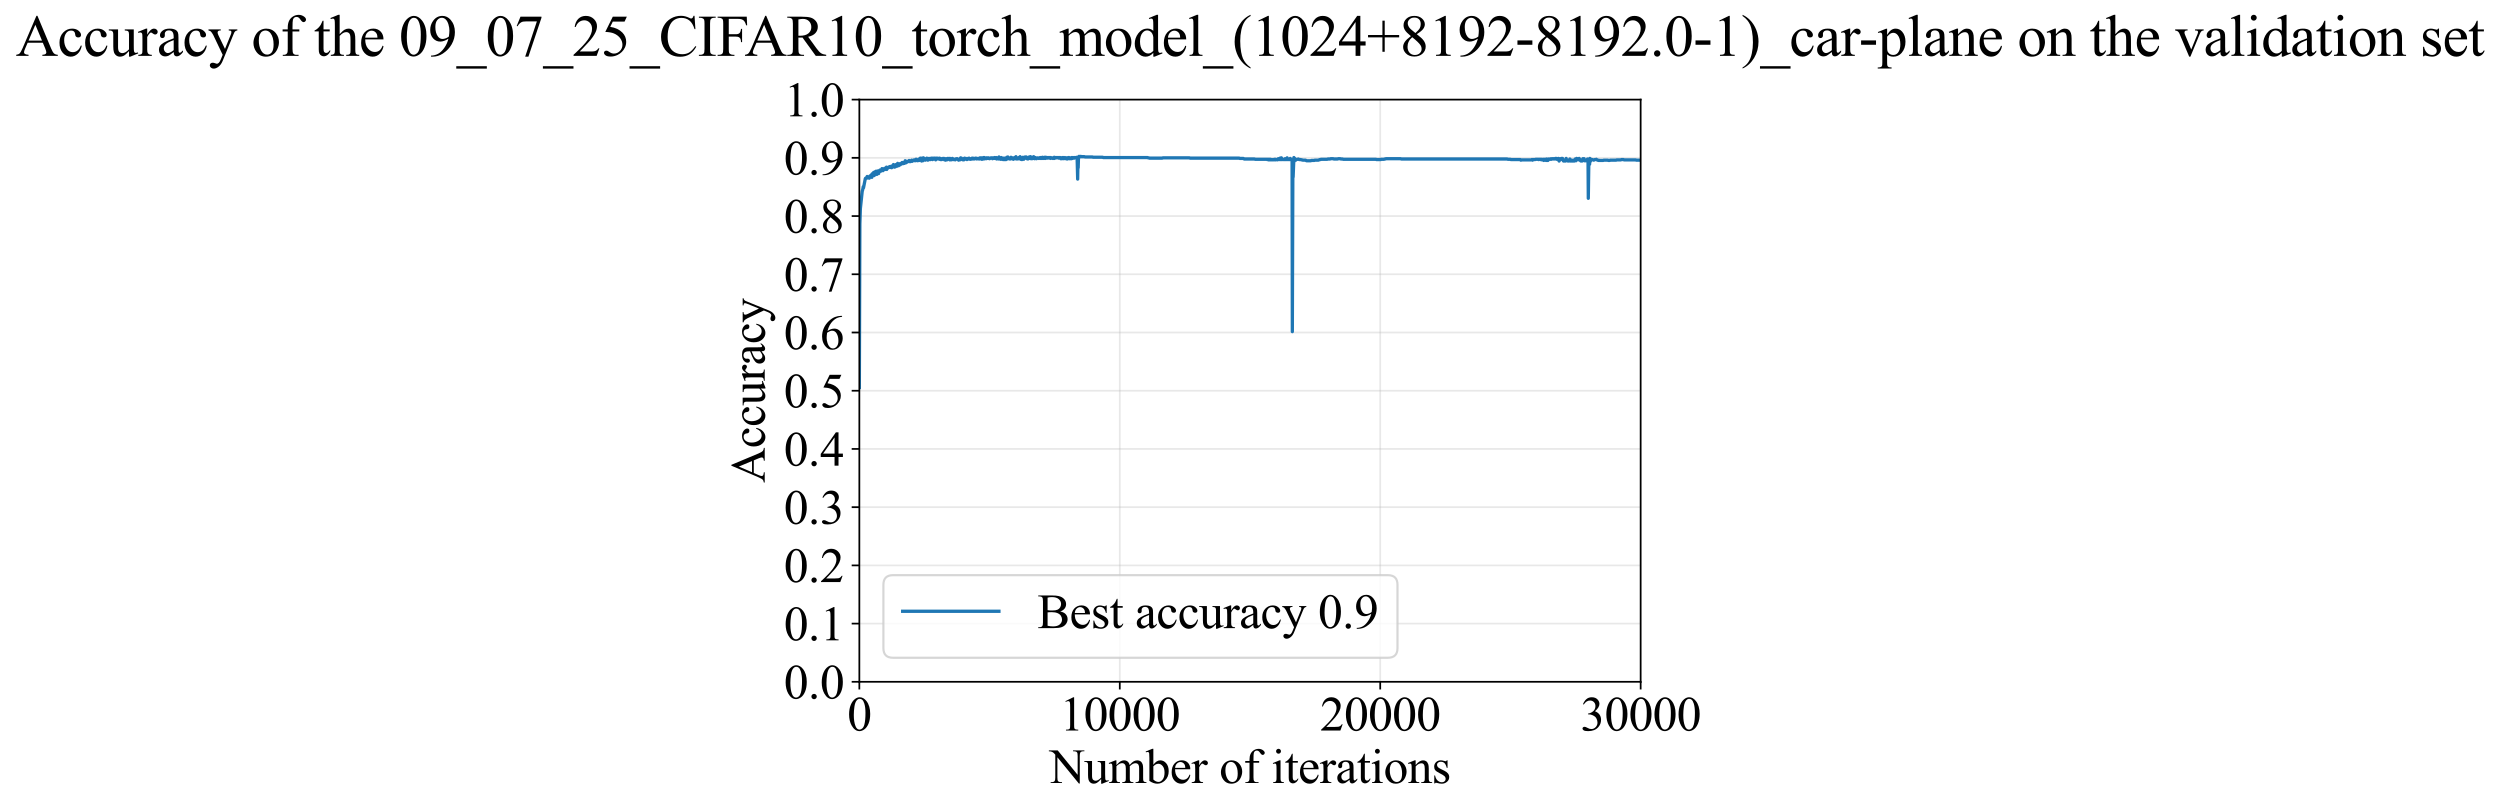 <?xml version="1.0" encoding="utf-8" standalone="no"?>
<!DOCTYPE svg PUBLIC "-//W3C//DTD SVG 1.1//EN"
  "http://www.w3.org/Graphics/SVG/1.1/DTD/svg11.dtd">
<svg xmlns:xlink="http://www.w3.org/1999/xlink" width="1142.687pt" height="369.808pt" viewBox="0 0 1142.687 369.808" xmlns="http://www.w3.org/2000/svg" version="1.1">
 <defs>
  <style type="text/css">*{stroke-linejoin: round; stroke-linecap: butt}</style>
 </defs>
 <g id="figure_1">
  <g id="patch_1">
   <path d="M 0 369.808 
L 1142.687 369.808 
L 1142.687 0 
L 0 0 
z
" style="fill: #ffffff"/>
  </g>
  <g id="axes_1">
   <g id="patch_2">
    <path d="M 392.783 311.644 
L 749.903 311.644 
L 749.903 45.532 
L 392.783 45.532 
z
" style="fill: #ffffff"/>
   </g>
   <g id="matplotlib.axis_1">
    <g id="xtick_1">
     <g id="line2d_1">
      <path d="M 392.783 311.644 
L 392.783 45.532 
" clip-path="url(#pa01be5f928)" style="fill: none; stroke: #b0b0b0; stroke-opacity: 0.3; stroke-width: 0.8; stroke-linecap: square"/>
     </g>
     <g id="line2d_2">
      <defs>
       <path id="m9f57a985c0" d="M 0 0 
L 0 3.5 
" style="stroke: #000000; stroke-width: 0.8"/>
      </defs>
      <g>
       <use xlink:href="#m9f57a985c0" x="392.783" y="311.644" style="stroke: #000000; stroke-width: 0.8"/>
      </g>
     </g>
     <g id="text_1">
      <!-- 0 -->
      <g transform="translate(387.283 333.92) scale(0.22 -0.22)">
       <defs>
        <path id="TimesNewRomanPSMT-30" d="M 231 2094 
Q 231 2819 450 3342 
Q 669 3866 1031 4122 
Q 1313 4325 1613 4325 
Q 2100 4325 2488 3828 
Q 2972 3213 2972 2159 
Q 2972 1422 2759 906 
Q 2547 391 2217 158 
Q 1888 -75 1581 -75 
Q 975 -75 572 641 
Q 231 1244 231 2094 
z
M 844 2016 
Q 844 1141 1059 588 
Q 1238 122 1591 122 
Q 1759 122 1940 273 
Q 2122 425 2216 781 
Q 2359 1319 2359 2297 
Q 2359 3022 2209 3506 
Q 2097 3866 1919 4016 
Q 1791 4119 1609 4119 
Q 1397 4119 1231 3928 
Q 1006 3669 925 3112 
Q 844 2556 844 2016 
z
" transform="scale(0.016)"/>
       </defs>
       <use xlink:href="#TimesNewRomanPSMT-30"/>
      </g>
     </g>
    </g>
    <g id="xtick_2">
     <g id="line2d_3">
      <path d="M 511.823 311.644 
L 511.823 45.532 
" clip-path="url(#pa01be5f928)" style="fill: none; stroke: #b0b0b0; stroke-opacity: 0.3; stroke-width: 0.8; stroke-linecap: square"/>
     </g>
     <g id="line2d_4">
      <g>
       <use xlink:href="#m9f57a985c0" x="511.823" y="311.644" style="stroke: #000000; stroke-width: 0.8"/>
      </g>
     </g>
     <g id="text_2">
      <!-- 10000 -->
      <g transform="translate(484.323 333.92) scale(0.22 -0.22)">
       <defs>
        <path id="TimesNewRomanPSMT-31" d="M 750 3822 
L 1781 4325 
L 1884 4325 
L 1884 747 
Q 1884 391 1914 303 
Q 1944 216 2037 169 
Q 2131 122 2419 116 
L 2419 0 
L 825 0 
L 825 116 
Q 1125 122 1212 167 
Q 1300 213 1334 289 
Q 1369 366 1369 747 
L 1369 3034 
Q 1369 3497 1338 3628 
Q 1316 3728 1258 3775 
Q 1200 3822 1119 3822 
Q 1003 3822 797 3725 
L 750 3822 
z
" transform="scale(0.016)"/>
       </defs>
       <use xlink:href="#TimesNewRomanPSMT-31"/>
       <use xlink:href="#TimesNewRomanPSMT-30" transform="translate(50 0)"/>
       <use xlink:href="#TimesNewRomanPSMT-30" transform="translate(100 0)"/>
       <use xlink:href="#TimesNewRomanPSMT-30" transform="translate(150 0)"/>
       <use xlink:href="#TimesNewRomanPSMT-30" transform="translate(200 0)"/>
      </g>
     </g>
    </g>
    <g id="xtick_3">
     <g id="line2d_5">
      <path d="M 630.863 311.644 
L 630.863 45.532 
" clip-path="url(#pa01be5f928)" style="fill: none; stroke: #b0b0b0; stroke-opacity: 0.3; stroke-width: 0.8; stroke-linecap: square"/>
     </g>
     <g id="line2d_6">
      <g>
       <use xlink:href="#m9f57a985c0" x="630.863" y="311.644" style="stroke: #000000; stroke-width: 0.8"/>
      </g>
     </g>
     <g id="text_3">
      <!-- 20000 -->
      <g transform="translate(603.363 333.92) scale(0.22 -0.22)">
       <defs>
        <path id="TimesNewRomanPSMT-32" d="M 2934 816 
L 2638 0 
L 138 0 
L 138 116 
Q 1241 1122 1691 1759 
Q 2141 2397 2141 2925 
Q 2141 3328 1894 3587 
Q 1647 3847 1303 3847 
Q 991 3847 742 3664 
Q 494 3481 375 3128 
L 259 3128 
Q 338 3706 661 4015 
Q 984 4325 1469 4325 
Q 1984 4325 2329 3994 
Q 2675 3663 2675 3213 
Q 2675 2891 2525 2569 
Q 2294 2063 1775 1497 
Q 997 647 803 472 
L 1909 472 
Q 2247 472 2383 497 
Q 2519 522 2628 598 
Q 2738 675 2819 816 
L 2934 816 
z
" transform="scale(0.016)"/>
       </defs>
       <use xlink:href="#TimesNewRomanPSMT-32"/>
       <use xlink:href="#TimesNewRomanPSMT-30" transform="translate(50 0)"/>
       <use xlink:href="#TimesNewRomanPSMT-30" transform="translate(100 0)"/>
       <use xlink:href="#TimesNewRomanPSMT-30" transform="translate(150 0)"/>
       <use xlink:href="#TimesNewRomanPSMT-30" transform="translate(200 0)"/>
      </g>
     </g>
    </g>
    <g id="xtick_4">
     <g id="line2d_7">
      <path d="M 749.903 311.644 
L 749.903 45.532 
" clip-path="url(#pa01be5f928)" style="fill: none; stroke: #b0b0b0; stroke-opacity: 0.3; stroke-width: 0.8; stroke-linecap: square"/>
     </g>
     <g id="line2d_8">
      <g>
       <use xlink:href="#m9f57a985c0" x="749.903" y="311.644" style="stroke: #000000; stroke-width: 0.8"/>
      </g>
     </g>
     <g id="text_4">
      <!-- 30000 -->
      <g transform="translate(722.403 333.92) scale(0.22 -0.22)">
       <defs>
        <path id="TimesNewRomanPSMT-33" d="M 325 3431 
Q 506 3859 782 4092 
Q 1059 4325 1472 4325 
Q 1981 4325 2253 3994 
Q 2459 3747 2459 3466 
Q 2459 3003 1878 2509 
Q 2269 2356 2469 2072 
Q 2669 1788 2669 1403 
Q 2669 853 2319 450 
Q 1863 -75 997 -75 
Q 569 -75 414 31 
Q 259 138 259 259 
Q 259 350 332 419 
Q 406 488 509 488 
Q 588 488 669 463 
Q 722 447 909 348 
Q 1097 250 1169 231 
Q 1284 197 1416 197 
Q 1734 197 1970 444 
Q 2206 691 2206 1028 
Q 2206 1275 2097 1509 
Q 2016 1684 1919 1775 
Q 1784 1900 1550 2001 
Q 1316 2103 1072 2103 
L 972 2103 
L 972 2197 
Q 1219 2228 1467 2375 
Q 1716 2522 1828 2728 
Q 1941 2934 1941 3181 
Q 1941 3503 1739 3701 
Q 1538 3900 1238 3900 
Q 753 3900 428 3381 
L 325 3431 
z
" transform="scale(0.016)"/>
       </defs>
       <use xlink:href="#TimesNewRomanPSMT-33"/>
       <use xlink:href="#TimesNewRomanPSMT-30" transform="translate(50 0)"/>
       <use xlink:href="#TimesNewRomanPSMT-30" transform="translate(100 0)"/>
       <use xlink:href="#TimesNewRomanPSMT-30" transform="translate(150 0)"/>
       <use xlink:href="#TimesNewRomanPSMT-30" transform="translate(200 0)"/>
      </g>
     </g>
    </g>
    <g id="text_5">
     <!-- Number of iterations -->
     <g transform="translate(479.701 357.902) scale(0.22 -0.22)">
      <defs>
       <path id="TimesNewRomanPSMT-4e" d="M -84 4238 
L 1066 4238 
L 3656 1059 
L 3656 3503 
Q 3656 3894 3569 3991 
Q 3453 4122 3203 4122 
L 3056 4122 
L 3056 4238 
L 4531 4238 
L 4531 4122 
L 4381 4122 
Q 4113 4122 4000 3959 
Q 3931 3859 3931 3503 
L 3931 -69 
L 3819 -69 
L 1025 3344 
L 1025 734 
Q 1025 344 1109 247 
Q 1228 116 1475 116 
L 1625 116 
L 1625 0 
L 150 0 
L 150 116 
L 297 116 
Q 569 116 681 278 
Q 750 378 750 734 
L 750 3681 
Q 566 3897 470 3965 
Q 375 4034 191 4094 
Q 100 4122 -84 4122 
L -84 4238 
z
" transform="scale(0.016)"/>
       <path id="TimesNewRomanPSMT-75" d="M 2709 2863 
L 2709 1128 
Q 2709 631 2732 520 
Q 2756 409 2807 365 
Q 2859 322 2928 322 
Q 3025 322 3147 375 
L 3191 266 
L 2334 -88 
L 2194 -88 
L 2194 519 
Q 1825 119 1631 15 
Q 1438 -88 1222 -88 
Q 981 -88 804 51 
Q 628 191 559 409 
Q 491 628 491 1028 
L 491 2306 
Q 491 2509 447 2587 
Q 403 2666 317 2708 
Q 231 2750 6 2747 
L 6 2863 
L 1009 2863 
L 1009 947 
Q 1009 547 1148 422 
Q 1288 297 1484 297 
Q 1619 297 1789 381 
Q 1959 466 2194 703 
L 2194 2325 
Q 2194 2569 2105 2655 
Q 2016 2741 1734 2747 
L 1734 2863 
L 2709 2863 
z
" transform="scale(0.016)"/>
       <path id="TimesNewRomanPSMT-6d" d="M 1050 2338 
Q 1363 2650 1419 2697 
Q 1559 2816 1721 2881 
Q 1884 2947 2044 2947 
Q 2313 2947 2506 2790 
Q 2700 2634 2766 2338 
Q 3088 2713 3309 2830 
Q 3531 2947 3766 2947 
Q 3994 2947 4170 2830 
Q 4347 2713 4450 2447 
Q 4519 2266 4519 1878 
L 4519 647 
Q 4519 378 4559 278 
Q 4591 209 4675 161 
Q 4759 113 4950 113 
L 4950 0 
L 3538 0 
L 3538 113 
L 3597 113 
Q 3781 113 3884 184 
Q 3956 234 3988 344 
Q 4000 397 4000 647 
L 4000 1878 
Q 4000 2228 3916 2372 
Q 3794 2572 3525 2572 
Q 3359 2572 3192 2489 
Q 3025 2406 2788 2181 
L 2781 2147 
L 2788 2013 
L 2788 647 
Q 2788 353 2820 281 
Q 2853 209 2943 161 
Q 3034 113 3253 113 
L 3253 0 
L 1806 0 
L 1806 113 
Q 2044 113 2133 169 
Q 2222 225 2256 338 
Q 2272 391 2272 647 
L 2272 1878 
Q 2272 2228 2169 2381 
Q 2031 2581 1784 2581 
Q 1616 2581 1450 2491 
Q 1191 2353 1050 2181 
L 1050 647 
Q 1050 366 1089 281 
Q 1128 197 1204 155 
Q 1281 113 1516 113 
L 1516 0 
L 100 0 
L 100 113 
Q 297 113 375 155 
Q 453 197 493 289 
Q 534 381 534 647 
L 534 1741 
Q 534 2213 506 2350 
Q 484 2453 437 2492 
Q 391 2531 309 2531 
Q 222 2531 100 2484 
L 53 2597 
L 916 2947 
L 1050 2947 
L 1050 2338 
z
" transform="scale(0.016)"/>
       <path id="TimesNewRomanPSMT-62" d="M 984 2369 
Q 1400 2947 1881 2947 
Q 2322 2947 2650 2570 
Q 2978 2194 2978 1541 
Q 2978 778 2472 313 
Q 2038 -88 1503 -88 
Q 1253 -88 995 3 
Q 738 94 469 275 
L 469 3241 
Q 469 3728 445 3840 
Q 422 3953 372 3993 
Q 322 4034 247 4034 
Q 159 4034 28 3984 
L -16 4094 
L 844 4444 
L 984 4444 
L 984 2369 
z
M 984 2169 
L 984 456 
Q 1144 300 1314 220 
Q 1484 141 1663 141 
Q 1947 141 2192 453 
Q 2438 766 2438 1363 
Q 2438 1913 2192 2208 
Q 1947 2503 1634 2503 
Q 1469 2503 1303 2419 
Q 1178 2356 984 2169 
z
" transform="scale(0.016)"/>
       <path id="TimesNewRomanPSMT-65" d="M 681 1784 
Q 678 1147 991 784 
Q 1303 422 1725 422 
Q 2006 422 2214 576 
Q 2422 731 2563 1106 
L 2659 1044 
Q 2594 616 2278 264 
Q 1963 -88 1488 -88 
Q 972 -88 605 314 
Q 238 716 238 1394 
Q 238 2128 614 2539 
Q 991 2950 1559 2950 
Q 2041 2950 2350 2633 
Q 2659 2316 2659 1784 
L 681 1784 
z
M 681 1966 
L 2006 1966 
Q 1991 2241 1941 2353 
Q 1863 2528 1708 2628 
Q 1553 2728 1384 2728 
Q 1125 2728 920 2526 
Q 716 2325 681 1966 
z
" transform="scale(0.016)"/>
       <path id="TimesNewRomanPSMT-72" d="M 1038 2947 
L 1038 2303 
Q 1397 2947 1775 2947 
Q 1947 2947 2059 2842 
Q 2172 2738 2172 2600 
Q 2172 2478 2090 2393 
Q 2009 2309 1897 2309 
Q 1788 2309 1652 2417 
Q 1516 2525 1450 2525 
Q 1394 2525 1328 2463 
Q 1188 2334 1038 2041 
L 1038 669 
Q 1038 431 1097 309 
Q 1138 225 1241 169 
Q 1344 113 1538 113 
L 1538 0 
L 72 0 
L 72 113 
Q 291 113 397 181 
Q 475 231 506 341 
Q 522 394 522 644 
L 522 1753 
Q 522 2253 501 2348 
Q 481 2444 426 2487 
Q 372 2531 291 2531 
Q 194 2531 72 2484 
L 41 2597 
L 906 2947 
L 1038 2947 
z
" transform="scale(0.016)"/>
       <path id="TimesNewRomanPSMT-20" transform="scale(0.016)"/>
       <path id="TimesNewRomanPSMT-6f" d="M 1600 2947 
Q 2250 2947 2644 2453 
Q 2978 2031 2978 1484 
Q 2978 1100 2793 706 
Q 2609 313 2286 112 
Q 1963 -88 1566 -88 
Q 919 -88 538 428 
Q 216 863 216 1403 
Q 216 1797 411 2186 
Q 606 2575 925 2761 
Q 1244 2947 1600 2947 
z
M 1503 2744 
Q 1338 2744 1170 2645 
Q 1003 2547 900 2300 
Q 797 2053 797 1666 
Q 797 1041 1045 587 
Q 1294 134 1700 134 
Q 2003 134 2200 384 
Q 2397 634 2397 1244 
Q 2397 2006 2069 2444 
Q 1847 2744 1503 2744 
z
" transform="scale(0.016)"/>
       <path id="TimesNewRomanPSMT-66" d="M 1319 2638 
L 1319 756 
Q 1319 356 1406 250 
Q 1522 113 1716 113 
L 1975 113 
L 1975 0 
L 266 0 
L 266 113 
L 394 113 
Q 519 113 622 175 
Q 725 238 764 344 
Q 803 450 803 756 
L 803 2638 
L 247 2638 
L 247 2863 
L 803 2863 
L 803 3050 
Q 803 3478 940 3775 
Q 1078 4072 1361 4255 
Q 1644 4438 1997 4438 
Q 2325 4438 2600 4225 
Q 2781 4084 2781 3909 
Q 2781 3816 2700 3733 
Q 2619 3650 2525 3650 
Q 2453 3650 2373 3701 
Q 2294 3753 2178 3923 
Q 2063 4094 1966 4153 
Q 1869 4213 1750 4213 
Q 1606 4213 1506 4136 
Q 1406 4059 1362 3898 
Q 1319 3738 1319 3069 
L 1319 2863 
L 2056 2863 
L 2056 2638 
L 1319 2638 
z
" transform="scale(0.016)"/>
       <path id="TimesNewRomanPSMT-69" d="M 928 4444 
Q 1059 4444 1151 4351 
Q 1244 4259 1244 4128 
Q 1244 3997 1151 3903 
Q 1059 3809 928 3809 
Q 797 3809 703 3903 
Q 609 3997 609 4128 
Q 609 4259 701 4351 
Q 794 4444 928 4444 
z
M 1188 2947 
L 1188 647 
Q 1188 378 1227 289 
Q 1266 200 1342 156 
Q 1419 113 1622 113 
L 1622 0 
L 231 0 
L 231 113 
Q 441 113 512 153 
Q 584 194 626 287 
Q 669 381 669 647 
L 669 1750 
Q 669 2216 641 2353 
Q 619 2453 572 2492 
Q 525 2531 444 2531 
Q 356 2531 231 2484 
L 188 2597 
L 1050 2947 
L 1188 2947 
z
" transform="scale(0.016)"/>
       <path id="TimesNewRomanPSMT-74" d="M 1031 3803 
L 1031 2863 
L 1700 2863 
L 1700 2644 
L 1031 2644 
L 1031 788 
Q 1031 509 1111 412 
Q 1191 316 1316 316 
Q 1419 316 1516 380 
Q 1613 444 1666 569 
L 1788 569 
Q 1678 263 1478 108 
Q 1278 -47 1066 -47 
Q 922 -47 784 33 
Q 647 113 581 261 
Q 516 409 516 719 
L 516 2644 
L 63 2644 
L 63 2747 
Q 234 2816 414 2980 
Q 594 3144 734 3369 
Q 806 3488 934 3803 
L 1031 3803 
z
" transform="scale(0.016)"/>
       <path id="TimesNewRomanPSMT-61" d="M 1822 413 
Q 1381 72 1269 19 
Q 1100 -59 909 -59 
Q 613 -59 420 144 
Q 228 347 228 678 
Q 228 888 322 1041 
Q 450 1253 767 1440 
Q 1084 1628 1822 1897 
L 1822 2009 
Q 1822 2438 1686 2597 
Q 1550 2756 1291 2756 
Q 1094 2756 978 2650 
Q 859 2544 859 2406 
L 866 2225 
Q 866 2081 792 2003 
Q 719 1925 600 1925 
Q 484 1925 411 2006 
Q 338 2088 338 2228 
Q 338 2497 613 2722 
Q 888 2947 1384 2947 
Q 1766 2947 2009 2819 
Q 2194 2722 2281 2516 
Q 2338 2381 2338 1966 
L 2338 994 
Q 2338 584 2353 492 
Q 2369 400 2405 369 
Q 2441 338 2488 338 
Q 2538 338 2575 359 
Q 2641 400 2828 588 
L 2828 413 
Q 2478 -56 2159 -56 
Q 2006 -56 1915 50 
Q 1825 156 1822 413 
z
M 1822 616 
L 1822 1706 
Q 1350 1519 1213 1441 
Q 966 1303 859 1153 
Q 753 1003 753 825 
Q 753 600 887 451 
Q 1022 303 1197 303 
Q 1434 303 1822 616 
z
" transform="scale(0.016)"/>
       <path id="TimesNewRomanPSMT-6e" d="M 1034 2341 
Q 1538 2947 1994 2947 
Q 2228 2947 2397 2830 
Q 2566 2713 2666 2444 
Q 2734 2256 2734 1869 
L 2734 647 
Q 2734 375 2778 278 
Q 2813 200 2889 156 
Q 2966 113 3172 113 
L 3172 0 
L 1756 0 
L 1756 113 
L 1816 113 
Q 2016 113 2095 173 
Q 2175 234 2206 353 
Q 2219 400 2219 647 
L 2219 1819 
Q 2219 2209 2117 2386 
Q 2016 2563 1775 2563 
Q 1403 2563 1034 2156 
L 1034 647 
Q 1034 356 1069 288 
Q 1113 197 1189 155 
Q 1266 113 1500 113 
L 1500 0 
L 84 0 
L 84 113 
L 147 113 
Q 366 113 442 223 
Q 519 334 519 647 
L 519 1709 
Q 519 2225 495 2337 
Q 472 2450 423 2490 
Q 375 2531 294 2531 
Q 206 2531 84 2484 
L 38 2597 
L 900 2947 
L 1034 2947 
L 1034 2341 
z
" transform="scale(0.016)"/>
       <path id="TimesNewRomanPSMT-73" d="M 2050 2947 
L 2050 1972 
L 1947 1972 
Q 1828 2431 1642 2597 
Q 1456 2763 1169 2763 
Q 950 2763 815 2647 
Q 681 2531 681 2391 
Q 681 2216 781 2091 
Q 878 1963 1175 1819 
L 1631 1597 
Q 2266 1288 2266 781 
Q 2266 391 1970 151 
Q 1675 -88 1309 -88 
Q 1047 -88 709 6 
Q 606 38 541 38 
Q 469 38 428 -44 
L 325 -44 
L 325 978 
L 428 978 
Q 516 541 762 319 
Q 1009 97 1316 97 
Q 1531 97 1667 223 
Q 1803 350 1803 528 
Q 1803 744 1651 891 
Q 1500 1038 1047 1263 
Q 594 1488 453 1669 
Q 313 1847 313 2119 
Q 313 2472 555 2709 
Q 797 2947 1181 2947 
Q 1350 2947 1591 2875 
Q 1750 2828 1803 2828 
Q 1853 2828 1881 2850 
Q 1909 2872 1947 2947 
L 2050 2947 
z
" transform="scale(0.016)"/>
      </defs>
      <use xlink:href="#TimesNewRomanPSMT-4e"/>
      <use xlink:href="#TimesNewRomanPSMT-75" transform="translate(72.217 0)"/>
      <use xlink:href="#TimesNewRomanPSMT-6d" transform="translate(122.217 0)"/>
      <use xlink:href="#TimesNewRomanPSMT-62" transform="translate(200 0)"/>
      <use xlink:href="#TimesNewRomanPSMT-65" transform="translate(250 0)"/>
      <use xlink:href="#TimesNewRomanPSMT-72" transform="translate(294.385 0)"/>
      <use xlink:href="#TimesNewRomanPSMT-20" transform="translate(327.686 0)"/>
      <use xlink:href="#TimesNewRomanPSMT-6f" transform="translate(352.686 0)"/>
      <use xlink:href="#TimesNewRomanPSMT-66" transform="translate(402.686 0)"/>
      <use xlink:href="#TimesNewRomanPSMT-20" transform="translate(435.986 0)"/>
      <use xlink:href="#TimesNewRomanPSMT-69" transform="translate(460.986 0)"/>
      <use xlink:href="#TimesNewRomanPSMT-74" transform="translate(488.77 0)"/>
      <use xlink:href="#TimesNewRomanPSMT-65" transform="translate(516.553 0)"/>
      <use xlink:href="#TimesNewRomanPSMT-72" transform="translate(560.938 0)"/>
      <use xlink:href="#TimesNewRomanPSMT-61" transform="translate(594.238 0)"/>
      <use xlink:href="#TimesNewRomanPSMT-74" transform="translate(638.623 0)"/>
      <use xlink:href="#TimesNewRomanPSMT-69" transform="translate(666.406 0)"/>
      <use xlink:href="#TimesNewRomanPSMT-6f" transform="translate(694.189 0)"/>
      <use xlink:href="#TimesNewRomanPSMT-6e" transform="translate(744.189 0)"/>
      <use xlink:href="#TimesNewRomanPSMT-73" transform="translate(794.189 0)"/>
     </g>
    </g>
   </g>
   <g id="matplotlib.axis_2">
    <g id="ytick_1">
     <g id="line2d_9">
      <path d="M 392.783 311.644 
L 749.903 311.644 
" clip-path="url(#pa01be5f928)" style="fill: none; stroke: #b0b0b0; stroke-opacity: 0.3; stroke-width: 0.8; stroke-linecap: square"/>
     </g>
     <g id="line2d_10">
      <defs>
       <path id="mc6e3ddecdb" d="M 0 0 
L -3.5 0 
" style="stroke: #000000; stroke-width: 0.8"/>
      </defs>
      <g>
       <use xlink:href="#mc6e3ddecdb" x="392.783" y="311.644" style="stroke: #000000; stroke-width: 0.8"/>
      </g>
     </g>
     <g id="text_6">
      <!-- 0.0 -->
      <g transform="translate(358.283 319.282) scale(0.22 -0.22)">
       <defs>
        <path id="TimesNewRomanPSMT-2e" d="M 800 606 
Q 947 606 1047 504 
Q 1147 403 1147 259 
Q 1147 116 1045 14 
Q 944 -88 800 -88 
Q 656 -88 554 14 
Q 453 116 453 259 
Q 453 406 554 506 
Q 656 606 800 606 
z
" transform="scale(0.016)"/>
       </defs>
       <use xlink:href="#TimesNewRomanPSMT-30"/>
       <use xlink:href="#TimesNewRomanPSMT-2e" transform="translate(50 0)"/>
       <use xlink:href="#TimesNewRomanPSMT-30" transform="translate(75 0)"/>
      </g>
     </g>
    </g>
    <g id="ytick_2">
     <g id="line2d_11">
      <path d="M 392.783 285.032 
L 749.903 285.032 
" clip-path="url(#pa01be5f928)" style="fill: none; stroke: #b0b0b0; stroke-opacity: 0.3; stroke-width: 0.8; stroke-linecap: square"/>
     </g>
     <g id="line2d_12">
      <g>
       <use xlink:href="#mc6e3ddecdb" x="392.783" y="285.032" style="stroke: #000000; stroke-width: 0.8"/>
      </g>
     </g>
     <g id="text_7">
      <!-- 0.1 -->
      <g transform="translate(358.283 292.67) scale(0.22 -0.22)">
       <use xlink:href="#TimesNewRomanPSMT-30"/>
       <use xlink:href="#TimesNewRomanPSMT-2e" transform="translate(50 0)"/>
       <use xlink:href="#TimesNewRomanPSMT-31" transform="translate(75 0)"/>
      </g>
     </g>
    </g>
    <g id="ytick_3">
     <g id="line2d_13">
      <path d="M 392.783 258.421 
L 749.903 258.421 
" clip-path="url(#pa01be5f928)" style="fill: none; stroke: #b0b0b0; stroke-opacity: 0.3; stroke-width: 0.8; stroke-linecap: square"/>
     </g>
     <g id="line2d_14">
      <g>
       <use xlink:href="#mc6e3ddecdb" x="392.783" y="258.421" style="stroke: #000000; stroke-width: 0.8"/>
      </g>
     </g>
     <g id="text_8">
      <!-- 0.2 -->
      <g transform="translate(358.283 266.059) scale(0.22 -0.22)">
       <use xlink:href="#TimesNewRomanPSMT-30"/>
       <use xlink:href="#TimesNewRomanPSMT-2e" transform="translate(50 0)"/>
       <use xlink:href="#TimesNewRomanPSMT-32" transform="translate(75 0)"/>
      </g>
     </g>
    </g>
    <g id="ytick_4">
     <g id="line2d_15">
      <path d="M 392.783 231.81 
L 749.903 231.81 
" clip-path="url(#pa01be5f928)" style="fill: none; stroke: #b0b0b0; stroke-opacity: 0.3; stroke-width: 0.8; stroke-linecap: square"/>
     </g>
     <g id="line2d_16">
      <g>
       <use xlink:href="#mc6e3ddecdb" x="392.783" y="231.81" style="stroke: #000000; stroke-width: 0.8"/>
      </g>
     </g>
     <g id="text_9">
      <!-- 0.3 -->
      <g transform="translate(358.283 239.448) scale(0.22 -0.22)">
       <use xlink:href="#TimesNewRomanPSMT-30"/>
       <use xlink:href="#TimesNewRomanPSMT-2e" transform="translate(50 0)"/>
       <use xlink:href="#TimesNewRomanPSMT-33" transform="translate(75 0)"/>
      </g>
     </g>
    </g>
    <g id="ytick_5">
     <g id="line2d_17">
      <path d="M 392.783 205.199 
L 749.903 205.199 
" clip-path="url(#pa01be5f928)" style="fill: none; stroke: #b0b0b0; stroke-opacity: 0.3; stroke-width: 0.8; stroke-linecap: square"/>
     </g>
     <g id="line2d_18">
      <g>
       <use xlink:href="#mc6e3ddecdb" x="392.783" y="205.199" style="stroke: #000000; stroke-width: 0.8"/>
      </g>
     </g>
     <g id="text_10">
      <!-- 0.4 -->
      <g transform="translate(358.283 212.837) scale(0.22 -0.22)">
       <defs>
        <path id="TimesNewRomanPSMT-34" d="M 2978 1563 
L 2978 1119 
L 2409 1119 
L 2409 0 
L 1894 0 
L 1894 1119 
L 100 1119 
L 100 1519 
L 2066 4325 
L 2409 4325 
L 2409 1563 
L 2978 1563 
z
M 1894 1563 
L 1894 3666 
L 406 1563 
L 1894 1563 
z
" transform="scale(0.016)"/>
       </defs>
       <use xlink:href="#TimesNewRomanPSMT-30"/>
       <use xlink:href="#TimesNewRomanPSMT-2e" transform="translate(50 0)"/>
       <use xlink:href="#TimesNewRomanPSMT-34" transform="translate(75 0)"/>
      </g>
     </g>
    </g>
    <g id="ytick_6">
     <g id="line2d_19">
      <path d="M 392.783 178.588 
L 749.903 178.588 
" clip-path="url(#pa01be5f928)" style="fill: none; stroke: #b0b0b0; stroke-opacity: 0.3; stroke-width: 0.8; stroke-linecap: square"/>
     </g>
     <g id="line2d_20">
      <g>
       <use xlink:href="#mc6e3ddecdb" x="392.783" y="178.588" style="stroke: #000000; stroke-width: 0.8"/>
      </g>
     </g>
     <g id="text_11">
      <!-- 0.5 -->
      <g transform="translate(358.283 186.226) scale(0.22 -0.22)">
       <defs>
        <path id="TimesNewRomanPSMT-35" d="M 2778 4238 
L 2534 3706 
L 1259 3706 
L 981 3138 
Q 1809 3016 2294 2522 
Q 2709 2097 2709 1522 
Q 2709 1188 2573 903 
Q 2438 619 2231 419 
Q 2025 219 1772 97 
Q 1413 -75 1034 -75 
Q 653 -75 479 54 
Q 306 184 306 341 
Q 306 428 378 495 
Q 450 563 559 563 
Q 641 563 702 538 
Q 763 513 909 409 
Q 1144 247 1384 247 
Q 1750 247 2026 523 
Q 2303 800 2303 1197 
Q 2303 1581 2056 1914 
Q 1809 2247 1375 2428 
Q 1034 2569 447 2591 
L 1259 4238 
L 2778 4238 
z
" transform="scale(0.016)"/>
       </defs>
       <use xlink:href="#TimesNewRomanPSMT-30"/>
       <use xlink:href="#TimesNewRomanPSMT-2e" transform="translate(50 0)"/>
       <use xlink:href="#TimesNewRomanPSMT-35" transform="translate(75 0)"/>
      </g>
     </g>
    </g>
    <g id="ytick_7">
     <g id="line2d_21">
      <path d="M 392.783 151.976 
L 749.903 151.976 
" clip-path="url(#pa01be5f928)" style="fill: none; stroke: #b0b0b0; stroke-opacity: 0.3; stroke-width: 0.8; stroke-linecap: square"/>
     </g>
     <g id="line2d_22">
      <g>
       <use xlink:href="#mc6e3ddecdb" x="392.783" y="151.976" style="stroke: #000000; stroke-width: 0.8"/>
      </g>
     </g>
     <g id="text_12">
      <!-- 0.6 -->
      <g transform="translate(358.283 159.614) scale(0.22 -0.22)">
       <defs>
        <path id="TimesNewRomanPSMT-36" d="M 2869 4325 
L 2869 4209 
Q 2456 4169 2195 4045 
Q 1934 3922 1679 3669 
Q 1425 3416 1258 3105 
Q 1091 2794 978 2366 
Q 1428 2675 1881 2675 
Q 2316 2675 2634 2325 
Q 2953 1975 2953 1425 
Q 2953 894 2631 456 
Q 2244 -75 1606 -75 
Q 1172 -75 869 213 
Q 275 772 275 1663 
Q 275 2231 503 2743 
Q 731 3256 1154 3653 
Q 1578 4050 1965 4187 
Q 2353 4325 2688 4325 
L 2869 4325 
z
M 925 2138 
Q 869 1716 869 1456 
Q 869 1156 980 804 
Q 1091 453 1309 247 
Q 1469 100 1697 100 
Q 1969 100 2183 356 
Q 2397 613 2397 1088 
Q 2397 1622 2184 2012 
Q 1972 2403 1581 2403 
Q 1463 2403 1327 2353 
Q 1191 2303 925 2138 
z
" transform="scale(0.016)"/>
       </defs>
       <use xlink:href="#TimesNewRomanPSMT-30"/>
       <use xlink:href="#TimesNewRomanPSMT-2e" transform="translate(50 0)"/>
       <use xlink:href="#TimesNewRomanPSMT-36" transform="translate(75 0)"/>
      </g>
     </g>
    </g>
    <g id="ytick_8">
     <g id="line2d_23">
      <path d="M 392.783 125.365 
L 749.903 125.365 
" clip-path="url(#pa01be5f928)" style="fill: none; stroke: #b0b0b0; stroke-opacity: 0.3; stroke-width: 0.8; stroke-linecap: square"/>
     </g>
     <g id="line2d_24">
      <g>
       <use xlink:href="#mc6e3ddecdb" x="392.783" y="125.365" style="stroke: #000000; stroke-width: 0.8"/>
      </g>
     </g>
     <g id="text_13">
      <!-- 0.7 -->
      <g transform="translate(358.283 133.003) scale(0.22 -0.22)">
       <defs>
        <path id="TimesNewRomanPSMT-37" d="M 644 4238 
L 2916 4238 
L 2916 4119 
L 1503 -88 
L 1153 -88 
L 2419 3728 
L 1253 3728 
Q 900 3728 750 3644 
Q 488 3500 328 3200 
L 238 3234 
L 644 4238 
z
" transform="scale(0.016)"/>
       </defs>
       <use xlink:href="#TimesNewRomanPSMT-30"/>
       <use xlink:href="#TimesNewRomanPSMT-2e" transform="translate(50 0)"/>
       <use xlink:href="#TimesNewRomanPSMT-37" transform="translate(75 0)"/>
      </g>
     </g>
    </g>
    <g id="ytick_9">
     <g id="line2d_25">
      <path d="M 392.783 98.754 
L 749.903 98.754 
" clip-path="url(#pa01be5f928)" style="fill: none; stroke: #b0b0b0; stroke-opacity: 0.3; stroke-width: 0.8; stroke-linecap: square"/>
     </g>
     <g id="line2d_26">
      <g>
       <use xlink:href="#mc6e3ddecdb" x="392.783" y="98.754" style="stroke: #000000; stroke-width: 0.8"/>
      </g>
     </g>
     <g id="text_14">
      <!-- 0.8 -->
      <g transform="translate(358.283 106.392) scale(0.22 -0.22)">
       <defs>
        <path id="TimesNewRomanPSMT-38" d="M 1228 2134 
Q 725 2547 579 2797 
Q 434 3047 434 3316 
Q 434 3728 753 4026 
Q 1072 4325 1600 4325 
Q 2113 4325 2425 4047 
Q 2738 3769 2738 3413 
Q 2738 3175 2569 2928 
Q 2400 2681 1866 2347 
Q 2416 1922 2594 1678 
Q 2831 1359 2831 1006 
Q 2831 559 2490 242 
Q 2150 -75 1597 -75 
Q 994 -75 656 303 
Q 388 606 388 966 
Q 388 1247 577 1523 
Q 766 1800 1228 2134 
z
M 1719 2469 
Q 2094 2806 2194 3001 
Q 2294 3197 2294 3444 
Q 2294 3772 2109 3958 
Q 1925 4144 1606 4144 
Q 1288 4144 1088 3959 
Q 888 3775 888 3528 
Q 888 3366 970 3203 
Q 1053 3041 1206 2894 
L 1719 2469 
z
M 1375 2016 
Q 1116 1797 991 1539 
Q 866 1281 866 981 
Q 866 578 1086 336 
Q 1306 94 1647 94 
Q 1984 94 2187 284 
Q 2391 475 2391 747 
Q 2391 972 2272 1150 
Q 2050 1481 1375 2016 
z
" transform="scale(0.016)"/>
       </defs>
       <use xlink:href="#TimesNewRomanPSMT-30"/>
       <use xlink:href="#TimesNewRomanPSMT-2e" transform="translate(50 0)"/>
       <use xlink:href="#TimesNewRomanPSMT-38" transform="translate(75 0)"/>
      </g>
     </g>
    </g>
    <g id="ytick_10">
     <g id="line2d_27">
      <path d="M 392.783 72.143 
L 749.903 72.143 
" clip-path="url(#pa01be5f928)" style="fill: none; stroke: #b0b0b0; stroke-opacity: 0.3; stroke-width: 0.8; stroke-linecap: square"/>
     </g>
     <g id="line2d_28">
      <g>
       <use xlink:href="#mc6e3ddecdb" x="392.783" y="72.143" style="stroke: #000000; stroke-width: 0.8"/>
      </g>
     </g>
     <g id="text_15">
      <!-- 0.9 -->
      <g transform="translate(358.283 79.781) scale(0.22 -0.22)">
       <defs>
        <path id="TimesNewRomanPSMT-39" d="M 338 -88 
L 338 28 
Q 744 34 1094 217 
Q 1444 400 1770 856 
Q 2097 1313 2225 1859 
Q 1734 1544 1338 1544 
Q 891 1544 572 1889 
Q 253 2234 253 2806 
Q 253 3363 572 3797 
Q 956 4325 1575 4325 
Q 2097 4325 2469 3894 
Q 2925 3359 2925 2575 
Q 2925 1869 2578 1258 
Q 2231 647 1613 244 
Q 1109 -88 516 -88 
L 338 -88 
z
M 2275 2091 
Q 2331 2497 2331 2741 
Q 2331 3044 2228 3395 
Q 2125 3747 1936 3934 
Q 1747 4122 1506 4122 
Q 1228 4122 1018 3872 
Q 809 3622 809 3128 
Q 809 2469 1088 2097 
Q 1291 1828 1588 1828 
Q 1731 1828 1928 1897 
Q 2125 1966 2275 2091 
z
" transform="scale(0.016)"/>
       </defs>
       <use xlink:href="#TimesNewRomanPSMT-30"/>
       <use xlink:href="#TimesNewRomanPSMT-2e" transform="translate(50 0)"/>
       <use xlink:href="#TimesNewRomanPSMT-39" transform="translate(75 0)"/>
      </g>
     </g>
    </g>
    <g id="ytick_11">
     <g id="line2d_29">
      <path d="M 392.783 45.532 
L 749.903 45.532 
" clip-path="url(#pa01be5f928)" style="fill: none; stroke: #b0b0b0; stroke-opacity: 0.3; stroke-width: 0.8; stroke-linecap: square"/>
     </g>
     <g id="line2d_30">
      <g>
       <use xlink:href="#mc6e3ddecdb" x="392.783" y="45.532" style="stroke: #000000; stroke-width: 0.8"/>
      </g>
     </g>
     <g id="text_16">
      <!-- 1.0 -->
      <g transform="translate(358.283 53.17) scale(0.22 -0.22)">
       <use xlink:href="#TimesNewRomanPSMT-31"/>
       <use xlink:href="#TimesNewRomanPSMT-2e" transform="translate(50 0)"/>
       <use xlink:href="#TimesNewRomanPSMT-30" transform="translate(75 0)"/>
      </g>
     </g>
    </g>
    <g id="text_17">
     <!-- Accuracy -->
     <g transform="translate(349.536 220.726) rotate(-90) scale(0.22 -0.22)">
      <defs>
       <path id="TimesNewRomanPSMT-41" d="M 2928 1419 
L 1288 1419 
L 1000 750 
Q 894 503 894 381 
Q 894 284 986 211 
Q 1078 138 1384 116 
L 1384 0 
L 50 0 
L 50 116 
Q 316 163 394 238 
Q 553 388 747 847 
L 2238 4334 
L 2347 4334 
L 3822 809 
Q 4000 384 4145 257 
Q 4291 131 4550 116 
L 4550 0 
L 2878 0 
L 2878 116 
Q 3131 128 3220 200 
Q 3309 272 3309 375 
Q 3309 513 3184 809 
L 2928 1419 
z
M 2841 1650 
L 2122 3363 
L 1384 1650 
L 2841 1650 
z
" transform="scale(0.016)"/>
       <path id="TimesNewRomanPSMT-63" d="M 2631 1088 
Q 2516 522 2178 217 
Q 1841 -88 1431 -88 
Q 944 -88 581 321 
Q 219 731 219 1428 
Q 219 2103 620 2525 
Q 1022 2947 1584 2947 
Q 2006 2947 2278 2723 
Q 2550 2500 2550 2259 
Q 2550 2141 2473 2067 
Q 2397 1994 2259 1994 
Q 2075 1994 1981 2113 
Q 1928 2178 1911 2362 
Q 1894 2547 1784 2644 
Q 1675 2738 1481 2738 
Q 1169 2738 978 2506 
Q 725 2200 725 1697 
Q 725 1184 976 792 
Q 1228 400 1656 400 
Q 1963 400 2206 609 
Q 2378 753 2541 1131 
L 2631 1088 
z
" transform="scale(0.016)"/>
       <path id="TimesNewRomanPSMT-79" d="M 38 2863 
L 1372 2863 
L 1372 2747 
L 1306 2747 
Q 1166 2747 1095 2686 
Q 1025 2625 1025 2534 
Q 1025 2413 1128 2197 
L 1825 753 
L 2466 2334 
Q 2519 2463 2519 2588 
Q 2519 2644 2497 2672 
Q 2472 2706 2419 2726 
Q 2366 2747 2231 2747 
L 2231 2863 
L 3163 2863 
L 3163 2747 
Q 3047 2734 2984 2696 
Q 2922 2659 2847 2556 
Q 2819 2513 2741 2316 
L 1575 -541 
Q 1406 -956 1132 -1168 
Q 859 -1381 606 -1381 
Q 422 -1381 303 -1275 
Q 184 -1169 184 -1031 
Q 184 -900 270 -820 
Q 356 -741 506 -741 
Q 609 -741 788 -809 
Q 913 -856 944 -856 
Q 1038 -856 1148 -759 
Q 1259 -663 1372 -384 
L 1575 113 
L 547 2272 
Q 500 2369 397 2513 
Q 319 2622 269 2659 
Q 197 2709 38 2747 
L 38 2863 
z
" transform="scale(0.016)"/>
      </defs>
      <use xlink:href="#TimesNewRomanPSMT-41"/>
      <use xlink:href="#TimesNewRomanPSMT-63" transform="translate(72.217 0)"/>
      <use xlink:href="#TimesNewRomanPSMT-63" transform="translate(116.602 0)"/>
      <use xlink:href="#TimesNewRomanPSMT-75" transform="translate(160.986 0)"/>
      <use xlink:href="#TimesNewRomanPSMT-72" transform="translate(210.986 0)"/>
      <use xlink:href="#TimesNewRomanPSMT-61" transform="translate(244.287 0)"/>
      <use xlink:href="#TimesNewRomanPSMT-63" transform="translate(288.672 0)"/>
      <use xlink:href="#TimesNewRomanPSMT-79" transform="translate(333.057 0)"/>
     </g>
    </g>
   </g>
   <g id="line2d_31">
    <path d="M 392.783 177.124 
L 393.021 102.346 
L 393.26 95.294 
L 394.093 87.444 
L 394.331 86.646 
L 394.569 85.315 
L 394.689 85.847 
L 395.522 81.59 
L 395.641 81.457 
L 395.76 81.59 
L 395.879 81.324 
L 396.117 81.457 
L 396.356 80.658 
L 396.594 81.324 
L 396.832 81.057 
L 396.951 80.924 
L 397.308 81.457 
L 397.427 80.658 
L 397.546 80.924 
L 397.666 80.392 
L 397.785 80.525 
L 398.023 80.259 
L 398.38 79.86 
L 398.499 81.057 
L 398.618 79.461 
L 398.737 79.993 
L 398.856 79.461 
L 398.975 80.259 
L 399.333 78.795 
L 399.452 79.195 
L 399.571 80.259 
L 399.809 78.662 
L 399.928 78.529 
L 400.047 79.727 
L 400.166 79.461 
L 400.404 78.263 
L 400.523 78.263 
L 400.643 78.662 
L 400.762 79.727 
L 401.119 78.263 
L 401.238 78.13 
L 401.357 78.263 
L 401.595 79.328 
L 401.833 77.997 
L 401.952 78.529 
L 402.191 77.731 
L 402.429 77.731 
L 402.548 78.263 
L 402.667 77.864 
L 402.786 78.13 
L 402.905 77.598 
L 403.024 77.598 
L 403.143 77.066 
L 403.262 77.332 
L 403.381 77.199 
L 403.62 77.997 
L 403.858 77.199 
L 404.096 77.199 
L 404.334 76.933 
L 404.572 77.465 
L 405.048 76.933 
L 405.168 76.4 
L 405.287 77.465 
L 405.525 76.8 
L 405.644 76.534 
L 405.882 76.8 
L 406.001 76.534 
L 406.12 76.667 
L 406.596 76.134 
L 406.835 76.4 
L 406.954 76.534 
L 407.073 76.134 
L 407.192 76.134 
L 407.311 76.001 
L 407.549 76.667 
L 407.668 75.868 
L 407.906 76.4 
L 408.145 75.868 
L 408.383 75.203 
L 408.621 76.134 
L 408.859 76.4 
L 409.097 75.469 
L 409.216 76.267 
L 409.454 75.336 
L 409.573 75.203 
L 409.693 76.001 
L 409.812 75.868 
L 409.931 76.001 
L 410.05 75.735 
L 410.288 74.671 
L 410.526 75.735 
L 410.645 75.469 
L 410.764 75.735 
L 411.002 75.336 
L 411.122 75.336 
L 411.36 74.804 
L 411.479 75.336 
L 411.598 75.203 
L 411.836 74.671 
L 412.074 74.937 
L 412.193 74.804 
L 412.312 74.272 
L 412.55 74.538 
L 412.67 74.272 
L 412.789 74.804 
L 413.146 74.272 
L 413.265 74.272 
L 413.384 74.671 
L 413.503 74.139 
L 413.622 74.272 
L 413.741 73.473 
L 413.86 74.272 
L 413.979 73.872 
L 414.099 74.405 
L 414.218 74.005 
L 414.337 74.272 
L 414.456 73.739 
L 414.575 73.739 
L 414.813 73.872 
L 415.051 73.872 
L 415.527 73.34 
L 415.647 73.473 
L 415.766 73.872 
L 416.004 73.473 
L 416.123 73.872 
L 416.361 73.606 
L 416.599 73.739 
L 416.718 73.207 
L 416.837 73.34 
L 416.956 73.739 
L 417.552 73.207 
L 417.671 73.34 
L 417.79 73.074 
L 418.147 73.473 
L 418.385 73.207 
L 418.504 73.473 
L 418.624 72.808 
L 418.862 72.941 
L 418.981 72.808 
L 419.457 73.473 
L 419.695 73.207 
L 419.814 73.34 
L 419.933 73.207 
L 420.172 73.34 
L 420.291 72.542 
L 420.41 72.542 
L 420.648 72.276 
L 420.886 73.207 
L 421.005 72.276 
L 421.243 73.606 
L 421.601 73.074 
L 421.839 73.473 
L 421.958 72.143 
L 422.077 72.143 
L 422.196 72.542 
L 422.434 72.409 
L 422.672 72.941 
L 422.91 73.207 
L 423.149 73.074 
L 423.268 73.074 
L 423.506 72.941 
L 423.625 72.276 
L 424.101 73.207 
L 424.578 72.409 
L 424.697 72.409 
L 424.816 72.542 
L 424.935 72.941 
L 425.292 72.941 
L 425.53 72.409 
L 425.649 72.276 
L 426.006 72.542 
L 426.126 72.276 
L 426.245 72.941 
L 426.364 72.675 
L 426.483 72.808 
L 426.84 72.276 
L 427.078 72.276 
L 427.316 72.409 
L 427.435 72.276 
L 427.555 72.409 
L 427.674 73.074 
L 427.793 72.675 
L 427.912 72.675 
L 428.031 72.276 
L 428.269 72.542 
L 428.388 72.276 
L 428.626 72.542 
L 428.745 72.675 
L 428.983 72.409 
L 429.222 72.675 
L 429.341 72.276 
L 429.46 72.808 
L 429.817 72.409 
L 429.936 72.941 
L 430.055 72.941 
L 430.293 72.675 
L 430.412 72.941 
L 430.532 72.542 
L 430.77 72.808 
L 431.008 72.409 
L 431.246 72.808 
L 431.365 72.409 
L 431.484 72.409 
L 431.603 72.542 
L 431.722 73.074 
L 431.841 73.074 
L 432.08 72.542 
L 432.199 73.207 
L 432.437 72.941 
L 432.675 72.542 
L 432.794 73.074 
L 433.151 72.409 
L 433.389 72.675 
L 433.628 72.808 
L 433.747 72.409 
L 433.985 72.941 
L 434.104 73.074 
L 434.223 72.409 
L 434.461 72.675 
L 434.58 72.675 
L 434.699 73.074 
L 434.937 72.542 
L 435.176 72.941 
L 435.295 72.409 
L 435.414 72.808 
L 435.533 72.542 
L 435.652 72.941 
L 435.89 72.808 
L 436.009 72.941 
L 436.247 72.808 
L 436.605 73.074 
L 436.724 72.675 
L 436.962 72.808 
L 437.081 72.542 
L 437.2 72.675 
L 437.438 72.542 
L 437.557 72.542 
L 438.153 73.207 
L 438.391 72.808 
L 438.629 72.808 
L 438.748 73.074 
L 438.986 72.276 
L 439.105 72.143 
L 439.224 72.808 
L 439.343 72.675 
L 439.462 72.276 
L 439.82 72.941 
L 440.058 72.941 
L 440.177 73.074 
L 440.415 72.675 
L 440.534 73.074 
L 440.653 72.409 
L 440.772 72.409 
L 440.891 72.276 
L 441.13 72.409 
L 441.487 72.409 
L 441.606 72.808 
L 441.725 72.808 
L 441.963 72.941 
L 442.201 72.542 
L 442.32 72.808 
L 442.439 72.409 
L 442.678 72.542 
L 442.916 72.276 
L 443.392 72.808 
L 443.511 72.542 
L 443.749 72.808 
L 443.868 72.542 
L 443.988 72.675 
L 444.345 72.276 
L 444.464 72.675 
L 444.702 72.276 
L 444.821 72.675 
L 445.059 72.542 
L 445.178 72.542 
L 445.297 72.675 
L 445.536 72.542 
L 445.655 72.542 
L 445.774 72.276 
L 445.893 72.542 
L 446.131 72.276 
L 446.488 72.675 
L 446.726 72.409 
L 446.965 72.542 
L 447.203 72.409 
L 447.441 72.675 
L 447.679 72.276 
L 447.798 72.675 
L 447.917 72.143 
L 448.274 72.542 
L 448.393 72.143 
L 448.513 72.143 
L 448.632 72.276 
L 448.751 72.808 
L 448.87 72.808 
L 449.108 72.143 
L 449.227 72.675 
L 449.346 72.542 
L 449.584 72.01 
L 449.703 72.675 
L 449.942 72.01 
L 450.18 72.542 
L 450.418 72.276 
L 450.775 72.542 
L 450.894 72.143 
L 451.013 72.143 
L 451.251 72.409 
L 451.49 72.143 
L 451.609 72.143 
L 451.728 72.409 
L 451.847 72.143 
L 451.966 72.409 
L 452.204 72.276 
L 452.323 72.542 
L 452.442 72.276 
L 452.561 72.409 
L 452.918 72.143 
L 453.157 72.276 
L 453.276 72.143 
L 453.633 72.542 
L 453.752 72.143 
L 453.871 72.409 
L 454.109 72.143 
L 454.347 72.409 
L 454.586 72.01 
L 454.824 72.409 
L 455.062 72.143 
L 455.3 72.01 
L 455.419 72.143 
L 455.538 72.675 
L 455.657 72.143 
L 455.776 72.143 
L 456.134 72.542 
L 456.253 72.409 
L 456.372 72.675 
L 456.491 72.542 
L 456.61 71.744 
L 456.729 72.542 
L 456.848 72.542 
L 456.967 72.675 
L 457.086 72.143 
L 457.205 72.276 
L 457.324 72.808 
L 457.682 72.01 
L 457.92 72.808 
L 458.039 72.409 
L 458.158 72.409 
L 458.277 72.276 
L 458.515 72.941 
L 458.634 72.276 
L 458.992 72.941 
L 459.23 72.276 
L 459.349 72.941 
L 459.468 72.941 
L 459.587 72.409 
L 459.706 72.542 
L 459.825 72.941 
L 460.182 71.877 
L 460.301 72.675 
L 460.421 72.675 
L 460.54 72.542 
L 460.659 71.744 
L 460.897 72.409 
L 461.135 72.542 
L 461.254 72.542 
L 461.492 72.675 
L 461.73 72.542 
L 461.849 72.675 
L 462.088 71.877 
L 462.207 72.143 
L 462.326 72.542 
L 462.445 72.409 
L 462.683 72.542 
L 462.802 72.143 
L 463.159 72.808 
L 463.278 72.409 
L 463.398 72.675 
L 463.517 72.143 
L 463.636 72.542 
L 463.755 72.01 
L 463.993 72.01 
L 464.112 72.542 
L 464.35 71.61 
L 464.588 72.675 
L 464.826 72.409 
L 464.946 72.409 
L 465.184 72.675 
L 465.422 72.542 
L 465.541 72.542 
L 465.66 72.01 
L 465.898 72.01 
L 466.017 72.276 
L 466.255 71.61 
L 466.375 71.877 
L 466.494 72.808 
L 466.732 72.542 
L 466.851 72.409 
L 467.089 72.941 
L 467.208 72.542 
L 467.327 72.542 
L 467.565 71.877 
L 467.803 72.542 
L 467.923 72.808 
L 468.161 72.01 
L 468.399 72.276 
L 468.518 71.744 
L 468.637 71.744 
L 468.756 72.276 
L 468.875 72.276 
L 468.994 71.744 
L 469.113 71.744 
L 469.232 71.877 
L 469.351 72.542 
L 469.59 72.276 
L 469.828 72.675 
L 470.185 72.143 
L 470.304 72.409 
L 470.423 71.744 
L 470.542 71.744 
L 470.661 72.409 
L 470.78 72.276 
L 470.9 71.61 
L 471.019 71.61 
L 471.257 72.542 
L 471.376 72.01 
L 471.495 72.409 
L 471.614 72.143 
L 471.733 72.542 
L 471.971 71.877 
L 472.09 72.409 
L 472.209 72.409 
L 472.448 71.61 
L 472.567 72.409 
L 472.805 72.409 
L 472.924 72.542 
L 473.281 72.01 
L 473.519 72.276 
L 473.638 72.276 
L 473.757 72.542 
L 473.996 72.276 
L 474.234 72.276 
L 474.353 72.143 
L 474.71 72.409 
L 475.067 72.143 
L 475.305 72.409 
L 475.425 72.01 
L 475.544 72.01 
L 475.663 72.409 
L 475.782 72.409 
L 475.901 72.01 
L 476.02 72.01 
L 476.139 72.409 
L 476.258 72.409 
L 476.496 71.877 
L 476.734 72.409 
L 476.973 72.143 
L 477.211 72.409 
L 477.33 72.276 
L 477.449 71.877 
L 477.806 72.409 
L 477.925 71.877 
L 478.044 71.877 
L 478.163 72.276 
L 478.282 72.01 
L 478.402 72.276 
L 478.759 72.01 
L 478.878 72.276 
L 479.235 72.01 
L 479.473 72.143 
L 479.592 72.01 
L 479.711 72.276 
L 479.831 72.01 
L 479.95 72.276 
L 480.069 72.01 
L 480.188 72.409 
L 480.307 72.01 
L 480.664 72.276 
L 480.902 72.143 
L 481.14 72.409 
L 481.379 72.143 
L 481.617 72.409 
L 481.855 71.877 
L 481.974 72.409 
L 482.093 72.01 
L 482.331 72.143 
L 482.45 72.01 
L 482.569 72.143 
L 482.688 72.01 
L 482.807 72.143 
L 482.927 72.01 
L 483.046 72.143 
L 483.284 72.01 
L 483.76 72.01 
L 483.879 72.276 
L 484.236 72.01 
L 484.475 72.143 
L 484.594 72.01 
L 484.713 72.143 
L 484.832 72.542 
L 484.951 72.542 
L 485.07 72.143 
L 485.189 72.143 
L 485.308 72.542 
L 485.427 72.542 
L 485.546 72.01 
L 485.784 72.409 
L 485.904 72.276 
L 486.023 72.01 
L 486.142 72.143 
L 486.261 72.542 
L 486.38 72.143 
L 486.499 72.143 
L 486.737 72.01 
L 486.856 72.276 
L 487.094 72.143 
L 487.213 72.542 
L 487.333 72.143 
L 487.571 72.143 
L 487.69 72.675 
L 487.809 72.675 
L 487.928 72.143 
L 488.047 72.143 
L 488.166 72.542 
L 488.285 72.01 
L 488.642 72.01 
L 488.761 72.542 
L 488.881 72.143 
L 489 72.143 
L 489.119 72.542 
L 489.476 72.143 
L 489.595 72.542 
L 489.714 72.542 
L 489.833 72.01 
L 490.19 72.409 
L 490.31 72.01 
L 490.548 72.143 
L 490.667 72.143 
L 490.786 72.276 
L 490.905 72.01 
L 491.024 72.276 
L 491.262 72.01 
L 491.738 72.01 
L 491.977 72.143 
L 492.215 71.877 
L 492.334 72.409 
L 492.572 81.856 
L 492.691 74.538 
L 492.81 76.667 
L 492.929 72.542 
L 493.048 72.409 
L 493.167 71.477 
L 493.287 71.477 
L 493.525 71.61 
L 493.763 71.61 
L 494.001 71.477 
L 494.239 71.61 
L 495.668 71.61 
L 495.906 71.744 
L 499.36 71.744 
L 499.598 71.877 
L 504.004 71.877 
L 504.242 72.01 
L 524.485 72.01 
L 524.724 72.143 
L 525.081 72.143 
L 525.319 72.276 
L 531.273 72.276 
L 531.511 72.143 
L 543.657 72.143 
L 543.895 72.276 
L 566.401 72.276 
L 566.64 72.409 
L 568.307 72.409 
L 568.664 72.675 
L 573.427 72.675 
L 573.665 72.808 
L 579.143 72.808 
L 579.262 72.941 
L 579.381 72.808 
L 579.5 72.941 
L 579.738 72.808 
L 579.857 73.074 
L 580.096 72.808 
L 580.215 73.074 
L 580.334 72.808 
L 580.572 73.074 
L 580.691 72.808 
L 580.81 73.074 
L 580.929 72.941 
L 581.167 73.074 
L 581.286 72.941 
L 581.525 73.074 
L 581.763 72.941 
L 581.882 73.074 
L 582.12 72.941 
L 582.239 72.941 
L 582.358 73.074 
L 582.477 72.808 
L 582.834 73.074 
L 582.954 73.074 
L 583.073 72.808 
L 583.311 72.941 
L 583.668 72.941 
L 583.787 73.074 
L 584.025 72.808 
L 584.144 72.941 
L 584.263 72.542 
L 584.502 72.941 
L 584.74 72.675 
L 584.978 72.941 
L 585.097 72.276 
L 585.335 72.941 
L 585.454 72.941 
L 585.573 72.143 
L 585.692 72.143 
L 585.811 72.941 
L 586.05 72.808 
L 586.288 72.941 
L 586.407 72.941 
L 586.526 72.808 
L 586.764 72.941 
L 587.24 72.941 
L 587.359 72.542 
L 587.479 72.941 
L 587.598 72.941 
L 587.717 72.542 
L 588.074 72.941 
L 588.312 72.143 
L 588.431 72.941 
L 588.669 72.808 
L 588.908 72.941 
L 589.503 72.941 
L 589.741 72.409 
L 589.86 72.941 
L 589.979 72.941 
L 590.098 72.808 
L 590.456 73.074 
L 590.575 73.074 
L 590.694 151.577 
L 590.932 77.864 
L 591.051 80.924 
L 591.408 72.01 
L 591.527 73.739 
L 591.646 73.34 
L 591.765 72.409 
L 591.884 73.074 
L 592.004 72.941 
L 592.242 73.207 
L 592.48 72.941 
L 592.599 72.941 
L 592.837 72.808 
L 593.194 72.808 
L 593.433 72.675 
L 593.79 72.941 
L 594.623 72.941 
L 594.861 73.074 
L 595.219 73.074 
L 595.457 73.207 
L 596.767 73.207 
L 597.124 73.473 
L 599.148 73.473 
L 599.387 73.34 
L 600.696 73.34 
L 600.935 73.207 
L 602.602 73.207 
L 602.84 73.074 
L 602.959 73.074 
L 603.197 72.941 
L 603.554 72.941 
L 603.792 72.808 
L 606.65 72.808 
L 606.889 72.675 
L 607.96 72.675 
L 608.198 72.542 
L 609.389 72.542 
L 609.627 72.675 
L 611.414 72.675 
L 611.652 72.542 
L 612.604 72.542 
L 612.843 72.675 
L 613.676 72.675 
L 613.914 72.808 
L 628.918 72.808 
L 629.156 72.941 
L 631.062 72.941 
L 631.3 72.808 
L 632.61 72.808 
L 632.848 72.675 
L 633.205 72.675 
L 633.443 72.542 
L 640.231 72.542 
L 640.469 72.675 
L 688.934 72.675 
L 689.173 72.808 
L 690.363 72.808 
L 690.602 72.941 
L 694.888 72.941 
L 695.127 73.207 
L 695.246 73.207 
L 695.484 73.074 
L 699.89 73.074 
L 700.128 72.941 
L 700.247 73.074 
L 700.366 72.941 
L 700.485 73.207 
L 700.723 72.941 
L 701.676 72.941 
L 701.914 72.808 
L 703.105 72.808 
L 703.224 72.941 
L 703.462 72.808 
L 703.938 72.808 
L 704.058 72.941 
L 704.177 72.808 
L 704.296 72.941 
L 704.534 72.808 
L 704.653 72.808 
L 704.772 73.074 
L 704.891 72.941 
L 705.129 73.074 
L 705.367 72.808 
L 705.487 72.941 
L 705.606 73.34 
L 705.844 72.808 
L 706.201 73.207 
L 706.32 72.808 
L 706.439 72.808 
L 706.677 73.34 
L 706.915 72.675 
L 707.154 73.34 
L 707.392 73.074 
L 707.511 73.34 
L 707.749 72.675 
L 707.868 72.941 
L 707.987 72.675 
L 708.225 72.808 
L 708.344 72.675 
L 708.464 72.808 
L 708.702 72.675 
L 708.821 72.808 
L 708.94 72.542 
L 709.059 72.808 
L 709.297 72.675 
L 709.416 72.675 
L 709.535 72.542 
L 709.773 72.675 
L 709.892 72.542 
L 710.012 72.675 
L 710.25 72.542 
L 710.369 72.675 
L 710.607 72.542 
L 710.726 72.675 
L 710.964 72.409 
L 711.202 72.675 
L 711.321 72.409 
L 711.56 72.808 
L 711.798 72.542 
L 712.036 72.808 
L 712.274 72.409 
L 712.512 73.34 
L 712.631 73.606 
L 712.75 73.34 
L 712.989 72.542 
L 713.108 72.808 
L 713.465 72.542 
L 713.584 72.808 
L 713.703 72.409 
L 714.06 72.941 
L 714.179 72.409 
L 714.537 73.473 
L 714.656 73.606 
L 714.894 73.34 
L 715.013 73.606 
L 715.251 73.207 
L 715.489 73.606 
L 715.727 72.941 
L 715.846 72.409 
L 716.204 73.473 
L 716.323 73.473 
L 716.442 73.34 
L 716.68 73.606 
L 716.918 73.34 
L 717.156 73.606 
L 717.514 72.675 
L 717.633 72.808 
L 717.871 73.606 
L 717.99 73.207 
L 718.109 73.207 
L 718.228 73.606 
L 718.466 73.207 
L 718.704 73.606 
L 718.943 73.34 
L 719.062 73.606 
L 719.3 73.207 
L 719.538 73.606 
L 720.014 72.675 
L 720.133 72.675 
L 720.252 73.473 
L 720.371 73.473 
L 720.61 72.409 
L 720.848 72.542 
L 721.086 72.542 
L 721.205 72.808 
L 721.443 72.542 
L 721.562 72.542 
L 721.681 73.074 
L 721.8 72.409 
L 722.396 73.473 
L 722.515 73.473 
L 722.634 73.606 
L 722.872 73.34 
L 723.11 73.606 
L 723.468 72.542 
L 723.587 72.675 
L 723.706 73.074 
L 723.825 72.542 
L 723.944 72.675 
L 724.063 72.542 
L 724.182 73.473 
L 725.254 73.473 
L 725.611 72.675 
L 725.73 73.473 
L 725.849 73.473 
L 725.968 90.637 
L 726.206 74.671 
L 726.325 75.07 
L 726.445 72.675 
L 726.564 75.07 
L 726.683 72.409 
L 726.802 72.808 
L 726.921 73.739 
L 727.04 72.808 
L 727.278 72.808 
L 727.397 73.074 
L 727.516 72.941 
L 727.754 73.074 
L 727.874 72.941 
L 728.112 73.074 
L 728.231 73.074 
L 728.469 73.207 
L 728.826 72.941 
L 729.541 72.941 
L 729.66 72.808 
L 730.136 73.207 
L 730.374 73.207 
L 730.612 73.34 
L 730.731 73.207 
L 730.97 73.34 
L 732.756 73.34 
L 732.994 73.207 
L 734.899 73.207 
L 735.137 73.34 
L 735.733 73.34 
L 735.971 73.207 
L 738.71 73.207 
L 738.948 73.074 
L 740.853 73.074 
L 741.091 72.941 
L 742.044 72.941 
L 742.282 73.074 
L 747.641 73.074 
L 747.879 73.207 
L 749.903 73.207 
L 749.903 73.207 
" clip-path="url(#pa01be5f928)" style="fill: none; stroke: #1f77b4; stroke-width: 1.5; stroke-linecap: square"/>
   </g>
   <g id="patch_3">
    <path d="M 392.783 311.644 
L 392.783 45.532 
" style="fill: none; stroke: #000000; stroke-width: 0.8; stroke-linejoin: miter; stroke-linecap: square"/>
   </g>
   <g id="patch_4">
    <path d="M 749.903 311.644 
L 749.903 45.532 
" style="fill: none; stroke: #000000; stroke-width: 0.8; stroke-linejoin: miter; stroke-linecap: square"/>
   </g>
   <g id="patch_5">
    <path d="M 392.783 311.644 
L 749.903 311.644 
" style="fill: none; stroke: #000000; stroke-width: 0.8; stroke-linejoin: miter; stroke-linecap: square"/>
   </g>
   <g id="patch_6">
    <path d="M 392.783 45.532 
L 749.903 45.532 
" style="fill: none; stroke: #000000; stroke-width: 0.8; stroke-linejoin: miter; stroke-linecap: square"/>
   </g>
   <g id="text_18">
    <!-- Accuracy of the 09_07_25_CIFAR10_torch_model_(1024+8192-8192.0-1)_car-plane on the validation set -->
    <g transform="translate(7.2 25.532) scale(0.264 -0.264)">
     <defs>
      <path id="TimesNewRomanPSMT-68" d="M 1041 4444 
L 1041 2350 
Q 1388 2731 1591 2839 
Q 1794 2947 1997 2947 
Q 2241 2947 2416 2812 
Q 2591 2678 2675 2391 
Q 2734 2191 2734 1659 
L 2734 647 
Q 2734 375 2778 275 
Q 2809 200 2884 156 
Q 2959 113 3159 113 
L 3159 0 
L 1753 0 
L 1753 113 
L 1819 113 
Q 2019 113 2097 173 
Q 2175 234 2206 353 
Q 2216 403 2216 647 
L 2216 1659 
Q 2216 2128 2167 2275 
Q 2119 2422 2012 2495 
Q 1906 2569 1756 2569 
Q 1603 2569 1437 2487 
Q 1272 2406 1041 2159 
L 1041 647 
Q 1041 353 1073 281 
Q 1106 209 1195 161 
Q 1284 113 1503 113 
L 1503 0 
L 84 0 
L 84 113 
Q 275 113 384 172 
Q 447 203 484 290 
Q 522 378 522 647 
L 522 3238 
Q 522 3728 498 3840 
Q 475 3953 426 3993 
Q 378 4034 297 4034 
Q 231 4034 84 3984 
L 41 4094 
L 897 4444 
L 1041 4444 
z
" transform="scale(0.016)"/>
      <path id="TimesNewRomanPSMT-5f" d="M 3256 -1381 
L -53 -1381 
L -53 -1119 
L 3256 -1119 
L 3256 -1381 
z
" transform="scale(0.016)"/>
      <path id="TimesNewRomanPSMT-43" d="M 3853 4334 
L 3950 2894 
L 3853 2894 
Q 3659 3541 3300 3825 
Q 2941 4109 2438 4109 
Q 2016 4109 1675 3895 
Q 1334 3681 1139 3212 
Q 944 2744 944 2047 
Q 944 1472 1128 1050 
Q 1313 628 1683 403 
Q 2053 178 2528 178 
Q 2941 178 3256 354 
Q 3572 531 3950 1056 
L 4047 994 
Q 3728 428 3303 165 
Q 2878 -97 2294 -97 
Q 1241 -97 663 684 
Q 231 1266 231 2053 
Q 231 2688 515 3219 
Q 800 3750 1298 4042 
Q 1797 4334 2388 4334 
Q 2847 4334 3294 4109 
Q 3425 4041 3481 4041 
Q 3566 4041 3628 4100 
Q 3709 4184 3744 4334 
L 3853 4334 
z
" transform="scale(0.016)"/>
      <path id="TimesNewRomanPSMT-49" d="M 1975 116 
L 1975 0 
L 159 0 
L 159 116 
L 309 116 
Q 572 116 691 269 
Q 766 369 766 750 
L 766 3488 
Q 766 3809 725 3913 
Q 694 3991 597 4047 
Q 459 4122 309 4122 
L 159 4122 
L 159 4238 
L 1975 4238 
L 1975 4122 
L 1822 4122 
Q 1563 4122 1444 3969 
Q 1366 3869 1366 3488 
L 1366 750 
Q 1366 428 1406 325 
Q 1438 247 1538 191 
Q 1672 116 1822 116 
L 1975 116 
z
" transform="scale(0.016)"/>
      <path id="TimesNewRomanPSMT-46" d="M 1309 4006 
L 1309 2341 
L 2081 2341 
Q 2347 2341 2470 2458 
Q 2594 2575 2634 2922 
L 2750 2922 
L 2750 1488 
L 2634 1488 
Q 2631 1734 2570 1850 
Q 2509 1966 2401 2023 
Q 2294 2081 2081 2081 
L 1309 2081 
L 1309 750 
Q 1309 428 1350 325 
Q 1381 247 1481 191 
Q 1619 116 1769 116 
L 1922 116 
L 1922 0 
L 103 0 
L 103 116 
L 253 116 
Q 516 116 634 269 
Q 709 369 709 750 
L 709 3488 
Q 709 3809 669 3913 
Q 638 3991 541 4047 
Q 406 4122 253 4122 
L 103 4122 
L 103 4238 
L 3256 4238 
L 3297 3306 
L 3188 3306 
Q 3106 3603 2998 3742 
Q 2891 3881 2733 3943 
Q 2575 4006 2244 4006 
L 1309 4006 
z
" transform="scale(0.016)"/>
      <path id="TimesNewRomanPSMT-52" d="M 4325 0 
L 3194 0 
L 1759 1981 
Q 1600 1975 1500 1975 
Q 1459 1975 1412 1976 
Q 1366 1978 1316 1981 
L 1316 750 
Q 1316 350 1403 253 
Q 1522 116 1759 116 
L 1925 116 
L 1925 0 
L 109 0 
L 109 116 
L 269 116 
Q 538 116 653 291 
Q 719 388 719 750 
L 719 3488 
Q 719 3888 631 3984 
Q 509 4122 269 4122 
L 109 4122 
L 109 4238 
L 1653 4238 
Q 2328 4238 2648 4139 
Q 2969 4041 3192 3777 
Q 3416 3513 3416 3147 
Q 3416 2756 3161 2468 
Q 2906 2181 2372 2063 
L 3247 847 
Q 3547 428 3762 290 
Q 3978 153 4325 116 
L 4325 0 
z
M 1316 2178 
Q 1375 2178 1419 2176 
Q 1463 2175 1491 2175 
Q 2097 2175 2405 2437 
Q 2713 2700 2713 3106 
Q 2713 3503 2464 3751 
Q 2216 4000 1806 4000 
Q 1625 4000 1316 3941 
L 1316 2178 
z
" transform="scale(0.016)"/>
      <path id="TimesNewRomanPSMT-64" d="M 2222 322 
Q 2013 103 1813 7 
Q 1613 -88 1381 -88 
Q 913 -88 563 304 
Q 213 697 213 1313 
Q 213 1928 600 2439 
Q 988 2950 1597 2950 
Q 1975 2950 2222 2709 
L 2222 3238 
Q 2222 3728 2198 3840 
Q 2175 3953 2125 3993 
Q 2075 4034 2000 4034 
Q 1919 4034 1784 3984 
L 1744 4094 
L 2597 4444 
L 2738 4444 
L 2738 1134 
Q 2738 631 2761 520 
Q 2784 409 2836 365 
Q 2888 322 2956 322 
Q 3041 322 3181 375 
L 3216 266 
L 2366 -88 
L 2222 -88 
L 2222 322 
z
M 2222 541 
L 2222 2016 
Q 2203 2228 2109 2403 
Q 2016 2578 1861 2667 
Q 1706 2756 1559 2756 
Q 1284 2756 1069 2509 
Q 784 2184 784 1559 
Q 784 928 1059 592 
Q 1334 256 1672 256 
Q 1956 256 2222 541 
z
" transform="scale(0.016)"/>
      <path id="TimesNewRomanPSMT-6c" d="M 1184 4444 
L 1184 647 
Q 1184 378 1223 290 
Q 1263 203 1344 158 
Q 1425 113 1647 113 
L 1647 0 
L 244 0 
L 244 113 
Q 441 113 512 153 
Q 584 194 625 287 
Q 666 381 666 647 
L 666 3247 
Q 666 3731 644 3842 
Q 622 3953 573 3993 
Q 525 4034 450 4034 
Q 369 4034 244 3984 
L 191 4094 
L 1044 4444 
L 1184 4444 
z
" transform="scale(0.016)"/>
      <path id="TimesNewRomanPSMT-28" d="M 1988 -1253 
L 1988 -1369 
Q 1516 -1131 1200 -813 
Q 750 -359 506 256 
Q 263 872 263 1534 
Q 263 2503 741 3301 
Q 1219 4100 1988 4444 
L 1988 4313 
Q 1603 4100 1356 3731 
Q 1109 3363 987 2797 
Q 866 2231 866 1616 
Q 866 947 969 400 
Q 1050 -31 1165 -292 
Q 1281 -553 1476 -793 
Q 1672 -1034 1988 -1253 
z
" transform="scale(0.016)"/>
      <path id="TimesNewRomanPSMT-2b" d="M 1672 441 
L 1672 2000 
L 116 2000 
L 116 2256 
L 1672 2256 
L 1672 3809 
L 1922 3809 
L 1922 2256 
L 3484 2256 
L 3484 2000 
L 1922 2000 
L 1922 441 
L 1672 441 
z
" transform="scale(0.016)"/>
      <path id="TimesNewRomanPSMT-2d" d="M 259 1672 
L 1875 1672 
L 1875 1200 
L 259 1200 
L 259 1672 
z
" transform="scale(0.016)"/>
      <path id="TimesNewRomanPSMT-29" d="M 144 4313 
L 144 4444 
Q 619 4209 934 3891 
Q 1381 3434 1625 2820 
Q 1869 2206 1869 1541 
Q 1869 572 1392 -226 
Q 916 -1025 144 -1369 
L 144 -1253 
Q 528 -1038 776 -670 
Q 1025 -303 1145 264 
Q 1266 831 1266 1447 
Q 1266 2113 1163 2663 
Q 1084 3094 967 3353 
Q 850 3613 656 3853 
Q 463 4094 144 4313 
z
" transform="scale(0.016)"/>
      <path id="TimesNewRomanPSMT-70" d="M -6 2578 
L 875 2934 
L 994 2934 
L 994 2266 
Q 1216 2644 1439 2795 
Q 1663 2947 1909 2947 
Q 2341 2947 2628 2609 
Q 2981 2197 2981 1534 
Q 2981 794 2556 309 
Q 2206 -88 1675 -88 
Q 1444 -88 1275 -22 
Q 1150 25 994 166 
L 994 -706 
Q 994 -1000 1030 -1079 
Q 1066 -1159 1155 -1206 
Q 1244 -1253 1478 -1253 
L 1478 -1369 
L -22 -1369 
L -22 -1253 
L 56 -1253 
Q 228 -1256 350 -1188 
Q 409 -1153 442 -1076 
Q 475 -1000 475 -688 
L 475 2019 
Q 475 2297 450 2372 
Q 425 2447 370 2484 
Q 316 2522 222 2522 
Q 147 2522 31 2478 
L -6 2578 
z
M 994 2081 
L 994 1013 
Q 994 666 1022 556 
Q 1066 375 1236 237 
Q 1406 100 1666 100 
Q 1978 100 2172 344 
Q 2425 663 2425 1241 
Q 2425 1897 2138 2250 
Q 1938 2494 1663 2494 
Q 1513 2494 1366 2419 
Q 1253 2363 994 2081 
z
" transform="scale(0.016)"/>
      <path id="TimesNewRomanPSMT-76" d="M 53 2863 
L 1400 2863 
L 1400 2747 
L 1313 2747 
Q 1191 2747 1127 2687 
Q 1063 2628 1063 2528 
Q 1063 2419 1128 2269 
L 1794 688 
L 2463 2328 
Q 2534 2503 2534 2594 
Q 2534 2638 2509 2666 
Q 2475 2713 2422 2730 
Q 2369 2747 2206 2747 
L 2206 2863 
L 3141 2863 
L 3141 2747 
Q 2978 2734 2916 2681 
Q 2806 2588 2719 2369 
L 1703 -88 
L 1575 -88 
L 553 2328 
Q 484 2497 421 2570 
Q 359 2644 263 2694 
Q 209 2722 53 2747 
L 53 2863 
z
" transform="scale(0.016)"/>
     </defs>
     <use xlink:href="#TimesNewRomanPSMT-41"/>
     <use xlink:href="#TimesNewRomanPSMT-63" transform="translate(72.217 0)"/>
     <use xlink:href="#TimesNewRomanPSMT-63" transform="translate(116.602 0)"/>
     <use xlink:href="#TimesNewRomanPSMT-75" transform="translate(160.986 0)"/>
     <use xlink:href="#TimesNewRomanPSMT-72" transform="translate(210.986 0)"/>
     <use xlink:href="#TimesNewRomanPSMT-61" transform="translate(244.287 0)"/>
     <use xlink:href="#TimesNewRomanPSMT-63" transform="translate(288.672 0)"/>
     <use xlink:href="#TimesNewRomanPSMT-79" transform="translate(333.057 0)"/>
     <use xlink:href="#TimesNewRomanPSMT-20" transform="translate(383.057 0)"/>
     <use xlink:href="#TimesNewRomanPSMT-6f" transform="translate(408.057 0)"/>
     <use xlink:href="#TimesNewRomanPSMT-66" transform="translate(458.057 0)"/>
     <use xlink:href="#TimesNewRomanPSMT-20" transform="translate(491.357 0)"/>
     <use xlink:href="#TimesNewRomanPSMT-74" transform="translate(516.357 0)"/>
     <use xlink:href="#TimesNewRomanPSMT-68" transform="translate(544.141 0)"/>
     <use xlink:href="#TimesNewRomanPSMT-65" transform="translate(594.141 0)"/>
     <use xlink:href="#TimesNewRomanPSMT-20" transform="translate(638.525 0)"/>
     <use xlink:href="#TimesNewRomanPSMT-30" transform="translate(663.525 0)"/>
     <use xlink:href="#TimesNewRomanPSMT-39" transform="translate(713.525 0)"/>
     <use xlink:href="#TimesNewRomanPSMT-5f" transform="translate(763.525 0)"/>
     <use xlink:href="#TimesNewRomanPSMT-30" transform="translate(813.525 0)"/>
     <use xlink:href="#TimesNewRomanPSMT-37" transform="translate(863.525 0)"/>
     <use xlink:href="#TimesNewRomanPSMT-5f" transform="translate(913.525 0)"/>
     <use xlink:href="#TimesNewRomanPSMT-32" transform="translate(963.525 0)"/>
     <use xlink:href="#TimesNewRomanPSMT-35" transform="translate(1013.525 0)"/>
     <use xlink:href="#TimesNewRomanPSMT-5f" transform="translate(1063.525 0)"/>
     <use xlink:href="#TimesNewRomanPSMT-43" transform="translate(1113.525 0)"/>
     <use xlink:href="#TimesNewRomanPSMT-49" transform="translate(1180.225 0)"/>
     <use xlink:href="#TimesNewRomanPSMT-46" transform="translate(1213.525 0)"/>
     <use xlink:href="#TimesNewRomanPSMT-41" transform="translate(1261.766 0)"/>
     <use xlink:href="#TimesNewRomanPSMT-52" transform="translate(1333.982 0)"/>
     <use xlink:href="#TimesNewRomanPSMT-31" transform="translate(1400.682 0)"/>
     <use xlink:href="#TimesNewRomanPSMT-30" transform="translate(1450.682 0)"/>
     <use xlink:href="#TimesNewRomanPSMT-5f" transform="translate(1500.682 0)"/>
     <use xlink:href="#TimesNewRomanPSMT-74" transform="translate(1550.682 0)"/>
     <use xlink:href="#TimesNewRomanPSMT-6f" transform="translate(1578.465 0)"/>
     <use xlink:href="#TimesNewRomanPSMT-72" transform="translate(1628.465 0)"/>
     <use xlink:href="#TimesNewRomanPSMT-63" transform="translate(1661.766 0)"/>
     <use xlink:href="#TimesNewRomanPSMT-68" transform="translate(1706.15 0)"/>
     <use xlink:href="#TimesNewRomanPSMT-5f" transform="translate(1756.15 0)"/>
     <use xlink:href="#TimesNewRomanPSMT-6d" transform="translate(1806.15 0)"/>
     <use xlink:href="#TimesNewRomanPSMT-6f" transform="translate(1883.934 0)"/>
     <use xlink:href="#TimesNewRomanPSMT-64" transform="translate(1933.934 0)"/>
     <use xlink:href="#TimesNewRomanPSMT-65" transform="translate(1983.934 0)"/>
     <use xlink:href="#TimesNewRomanPSMT-6c" transform="translate(2028.318 0)"/>
     <use xlink:href="#TimesNewRomanPSMT-5f" transform="translate(2056.102 0)"/>
     <use xlink:href="#TimesNewRomanPSMT-28" transform="translate(2106.102 0)"/>
     <use xlink:href="#TimesNewRomanPSMT-31" transform="translate(2139.402 0)"/>
     <use xlink:href="#TimesNewRomanPSMT-30" transform="translate(2189.402 0)"/>
     <use xlink:href="#TimesNewRomanPSMT-32" transform="translate(2239.402 0)"/>
     <use xlink:href="#TimesNewRomanPSMT-34" transform="translate(2289.402 0)"/>
     <use xlink:href="#TimesNewRomanPSMT-2b" transform="translate(2339.402 0)"/>
     <use xlink:href="#TimesNewRomanPSMT-38" transform="translate(2395.799 0)"/>
     <use xlink:href="#TimesNewRomanPSMT-31" transform="translate(2445.799 0)"/>
     <use xlink:href="#TimesNewRomanPSMT-39" transform="translate(2495.799 0)"/>
     <use xlink:href="#TimesNewRomanPSMT-32" transform="translate(2545.799 0)"/>
     <use xlink:href="#TimesNewRomanPSMT-2d" transform="translate(2595.799 0)"/>
     <use xlink:href="#TimesNewRomanPSMT-38" transform="translate(2629.1 0)"/>
     <use xlink:href="#TimesNewRomanPSMT-31" transform="translate(2679.1 0)"/>
     <use xlink:href="#TimesNewRomanPSMT-39" transform="translate(2729.1 0)"/>
     <use xlink:href="#TimesNewRomanPSMT-32" transform="translate(2779.1 0)"/>
     <use xlink:href="#TimesNewRomanPSMT-2e" transform="translate(2829.1 0)"/>
     <use xlink:href="#TimesNewRomanPSMT-30" transform="translate(2854.1 0)"/>
     <use xlink:href="#TimesNewRomanPSMT-2d" transform="translate(2904.1 0)"/>
     <use xlink:href="#TimesNewRomanPSMT-31" transform="translate(2937.4 0)"/>
     <use xlink:href="#TimesNewRomanPSMT-29" transform="translate(2987.4 0)"/>
     <use xlink:href="#TimesNewRomanPSMT-5f" transform="translate(3020.701 0)"/>
     <use xlink:href="#TimesNewRomanPSMT-63" transform="translate(3070.701 0)"/>
     <use xlink:href="#TimesNewRomanPSMT-61" transform="translate(3115.086 0)"/>
     <use xlink:href="#TimesNewRomanPSMT-72" transform="translate(3159.471 0)"/>
     <use xlink:href="#TimesNewRomanPSMT-2d" transform="translate(3190.771 0)"/>
     <use xlink:href="#TimesNewRomanPSMT-70" transform="translate(3224.072 0)"/>
     <use xlink:href="#TimesNewRomanPSMT-6c" transform="translate(3274.072 0)"/>
     <use xlink:href="#TimesNewRomanPSMT-61" transform="translate(3301.855 0)"/>
     <use xlink:href="#TimesNewRomanPSMT-6e" transform="translate(3346.24 0)"/>
     <use xlink:href="#TimesNewRomanPSMT-65" transform="translate(3396.24 0)"/>
     <use xlink:href="#TimesNewRomanPSMT-20" transform="translate(3440.625 0)"/>
     <use xlink:href="#TimesNewRomanPSMT-6f" transform="translate(3465.625 0)"/>
     <use xlink:href="#TimesNewRomanPSMT-6e" transform="translate(3515.625 0)"/>
     <use xlink:href="#TimesNewRomanPSMT-20" transform="translate(3565.625 0)"/>
     <use xlink:href="#TimesNewRomanPSMT-74" transform="translate(3590.625 0)"/>
     <use xlink:href="#TimesNewRomanPSMT-68" transform="translate(3618.408 0)"/>
     <use xlink:href="#TimesNewRomanPSMT-65" transform="translate(3668.408 0)"/>
     <use xlink:href="#TimesNewRomanPSMT-20" transform="translate(3712.793 0)"/>
     <use xlink:href="#TimesNewRomanPSMT-76" transform="translate(3737.793 0)"/>
     <use xlink:href="#TimesNewRomanPSMT-61" transform="translate(3787.793 0)"/>
     <use xlink:href="#TimesNewRomanPSMT-6c" transform="translate(3832.178 0)"/>
     <use xlink:href="#TimesNewRomanPSMT-69" transform="translate(3859.961 0)"/>
     <use xlink:href="#TimesNewRomanPSMT-64" transform="translate(3887.744 0)"/>
     <use xlink:href="#TimesNewRomanPSMT-61" transform="translate(3937.744 0)"/>
     <use xlink:href="#TimesNewRomanPSMT-74" transform="translate(3982.129 0)"/>
     <use xlink:href="#TimesNewRomanPSMT-69" transform="translate(4009.912 0)"/>
     <use xlink:href="#TimesNewRomanPSMT-6f" transform="translate(4037.695 0)"/>
     <use xlink:href="#TimesNewRomanPSMT-6e" transform="translate(4087.695 0)"/>
     <use xlink:href="#TimesNewRomanPSMT-20" transform="translate(4137.695 0)"/>
     <use xlink:href="#TimesNewRomanPSMT-73" transform="translate(4162.695 0)"/>
     <use xlink:href="#TimesNewRomanPSMT-65" transform="translate(4201.611 0)"/>
     <use xlink:href="#TimesNewRomanPSMT-74" transform="translate(4245.996 0)"/>
    </g>
   </g>
   <g id="legend_1">
    <g id="patch_7">
     <path d="M 408.183 300.644 
L 634.354 300.644 
Q 638.754 300.644 638.754 296.243 
L 638.754 267.296 
Q 638.754 262.896 634.354 262.896 
L 408.183 262.896 
Q 403.783 262.896 403.783 267.296 
L 403.783 296.243 
Q 403.783 300.644 408.183 300.644 
z
" style="fill: #ffffff; opacity: 0.8; stroke: #cccccc; stroke-linejoin: miter"/>
    </g>
    <g id="line2d_32">
     <path d="M 412.583 279.396 
L 434.583 279.396 
L 456.583 279.396 
" style="fill: none; stroke: #1f77b4; stroke-width: 1.5; stroke-linecap: square"/>
    </g>
    <g id="text_19">
     <!-- Best accuracy 0.9 -->
     <g transform="translate(474.183 287.096) scale(0.22 -0.22)">
      <defs>
       <path id="TimesNewRomanPSMT-42" d="M 2956 2163 
Q 3397 2069 3616 1863 
Q 3919 1575 3919 1159 
Q 3919 844 3719 555 
Q 3519 266 3170 133 
Q 2822 0 2106 0 
L 106 0 
L 106 116 
L 266 116 
Q 531 116 647 284 
Q 719 394 719 750 
L 719 3488 
Q 719 3881 628 3984 
Q 506 4122 266 4122 
L 106 4122 
L 106 4238 
L 1938 4238 
Q 2450 4238 2759 4163 
Q 3228 4050 3475 3764 
Q 3722 3478 3722 3106 
Q 3722 2788 3528 2536 
Q 3334 2284 2956 2163 
z
M 1319 2331 
Q 1434 2309 1582 2298 
Q 1731 2288 1909 2288 
Q 2366 2288 2595 2386 
Q 2825 2484 2947 2687 
Q 3069 2891 3069 3131 
Q 3069 3503 2766 3765 
Q 2463 4028 1881 4028 
Q 1569 4028 1319 3959 
L 1319 2331 
z
M 1319 306 
Q 1681 222 2034 222 
Q 2600 222 2897 476 
Q 3194 731 3194 1106 
Q 3194 1353 3059 1581 
Q 2925 1809 2622 1940 
Q 2319 2072 1872 2072 
Q 1678 2072 1540 2065 
Q 1403 2059 1319 2044 
L 1319 306 
z
" transform="scale(0.016)"/>
      </defs>
      <use xlink:href="#TimesNewRomanPSMT-42"/>
      <use xlink:href="#TimesNewRomanPSMT-65" transform="translate(66.699 0)"/>
      <use xlink:href="#TimesNewRomanPSMT-73" transform="translate(111.084 0)"/>
      <use xlink:href="#TimesNewRomanPSMT-74" transform="translate(150 0)"/>
      <use xlink:href="#TimesNewRomanPSMT-20" transform="translate(177.783 0)"/>
      <use xlink:href="#TimesNewRomanPSMT-61" transform="translate(202.783 0)"/>
      <use xlink:href="#TimesNewRomanPSMT-63" transform="translate(247.168 0)"/>
      <use xlink:href="#TimesNewRomanPSMT-63" transform="translate(291.553 0)"/>
      <use xlink:href="#TimesNewRomanPSMT-75" transform="translate(335.938 0)"/>
      <use xlink:href="#TimesNewRomanPSMT-72" transform="translate(385.938 0)"/>
      <use xlink:href="#TimesNewRomanPSMT-61" transform="translate(419.238 0)"/>
      <use xlink:href="#TimesNewRomanPSMT-63" transform="translate(463.623 0)"/>
      <use xlink:href="#TimesNewRomanPSMT-79" transform="translate(508.008 0)"/>
      <use xlink:href="#TimesNewRomanPSMT-20" transform="translate(558.008 0)"/>
      <use xlink:href="#TimesNewRomanPSMT-30" transform="translate(583.008 0)"/>
      <use xlink:href="#TimesNewRomanPSMT-2e" transform="translate(633.008 0)"/>
      <use xlink:href="#TimesNewRomanPSMT-39" transform="translate(658.008 0)"/>
     </g>
    </g>
   </g>
  </g>
 </g>
 <defs>
  <clipPath id="pa01be5f928">
   <rect x="392.783" y="45.532" width="357.12" height="266.112"/>
  </clipPath>
 </defs>
</svg>

